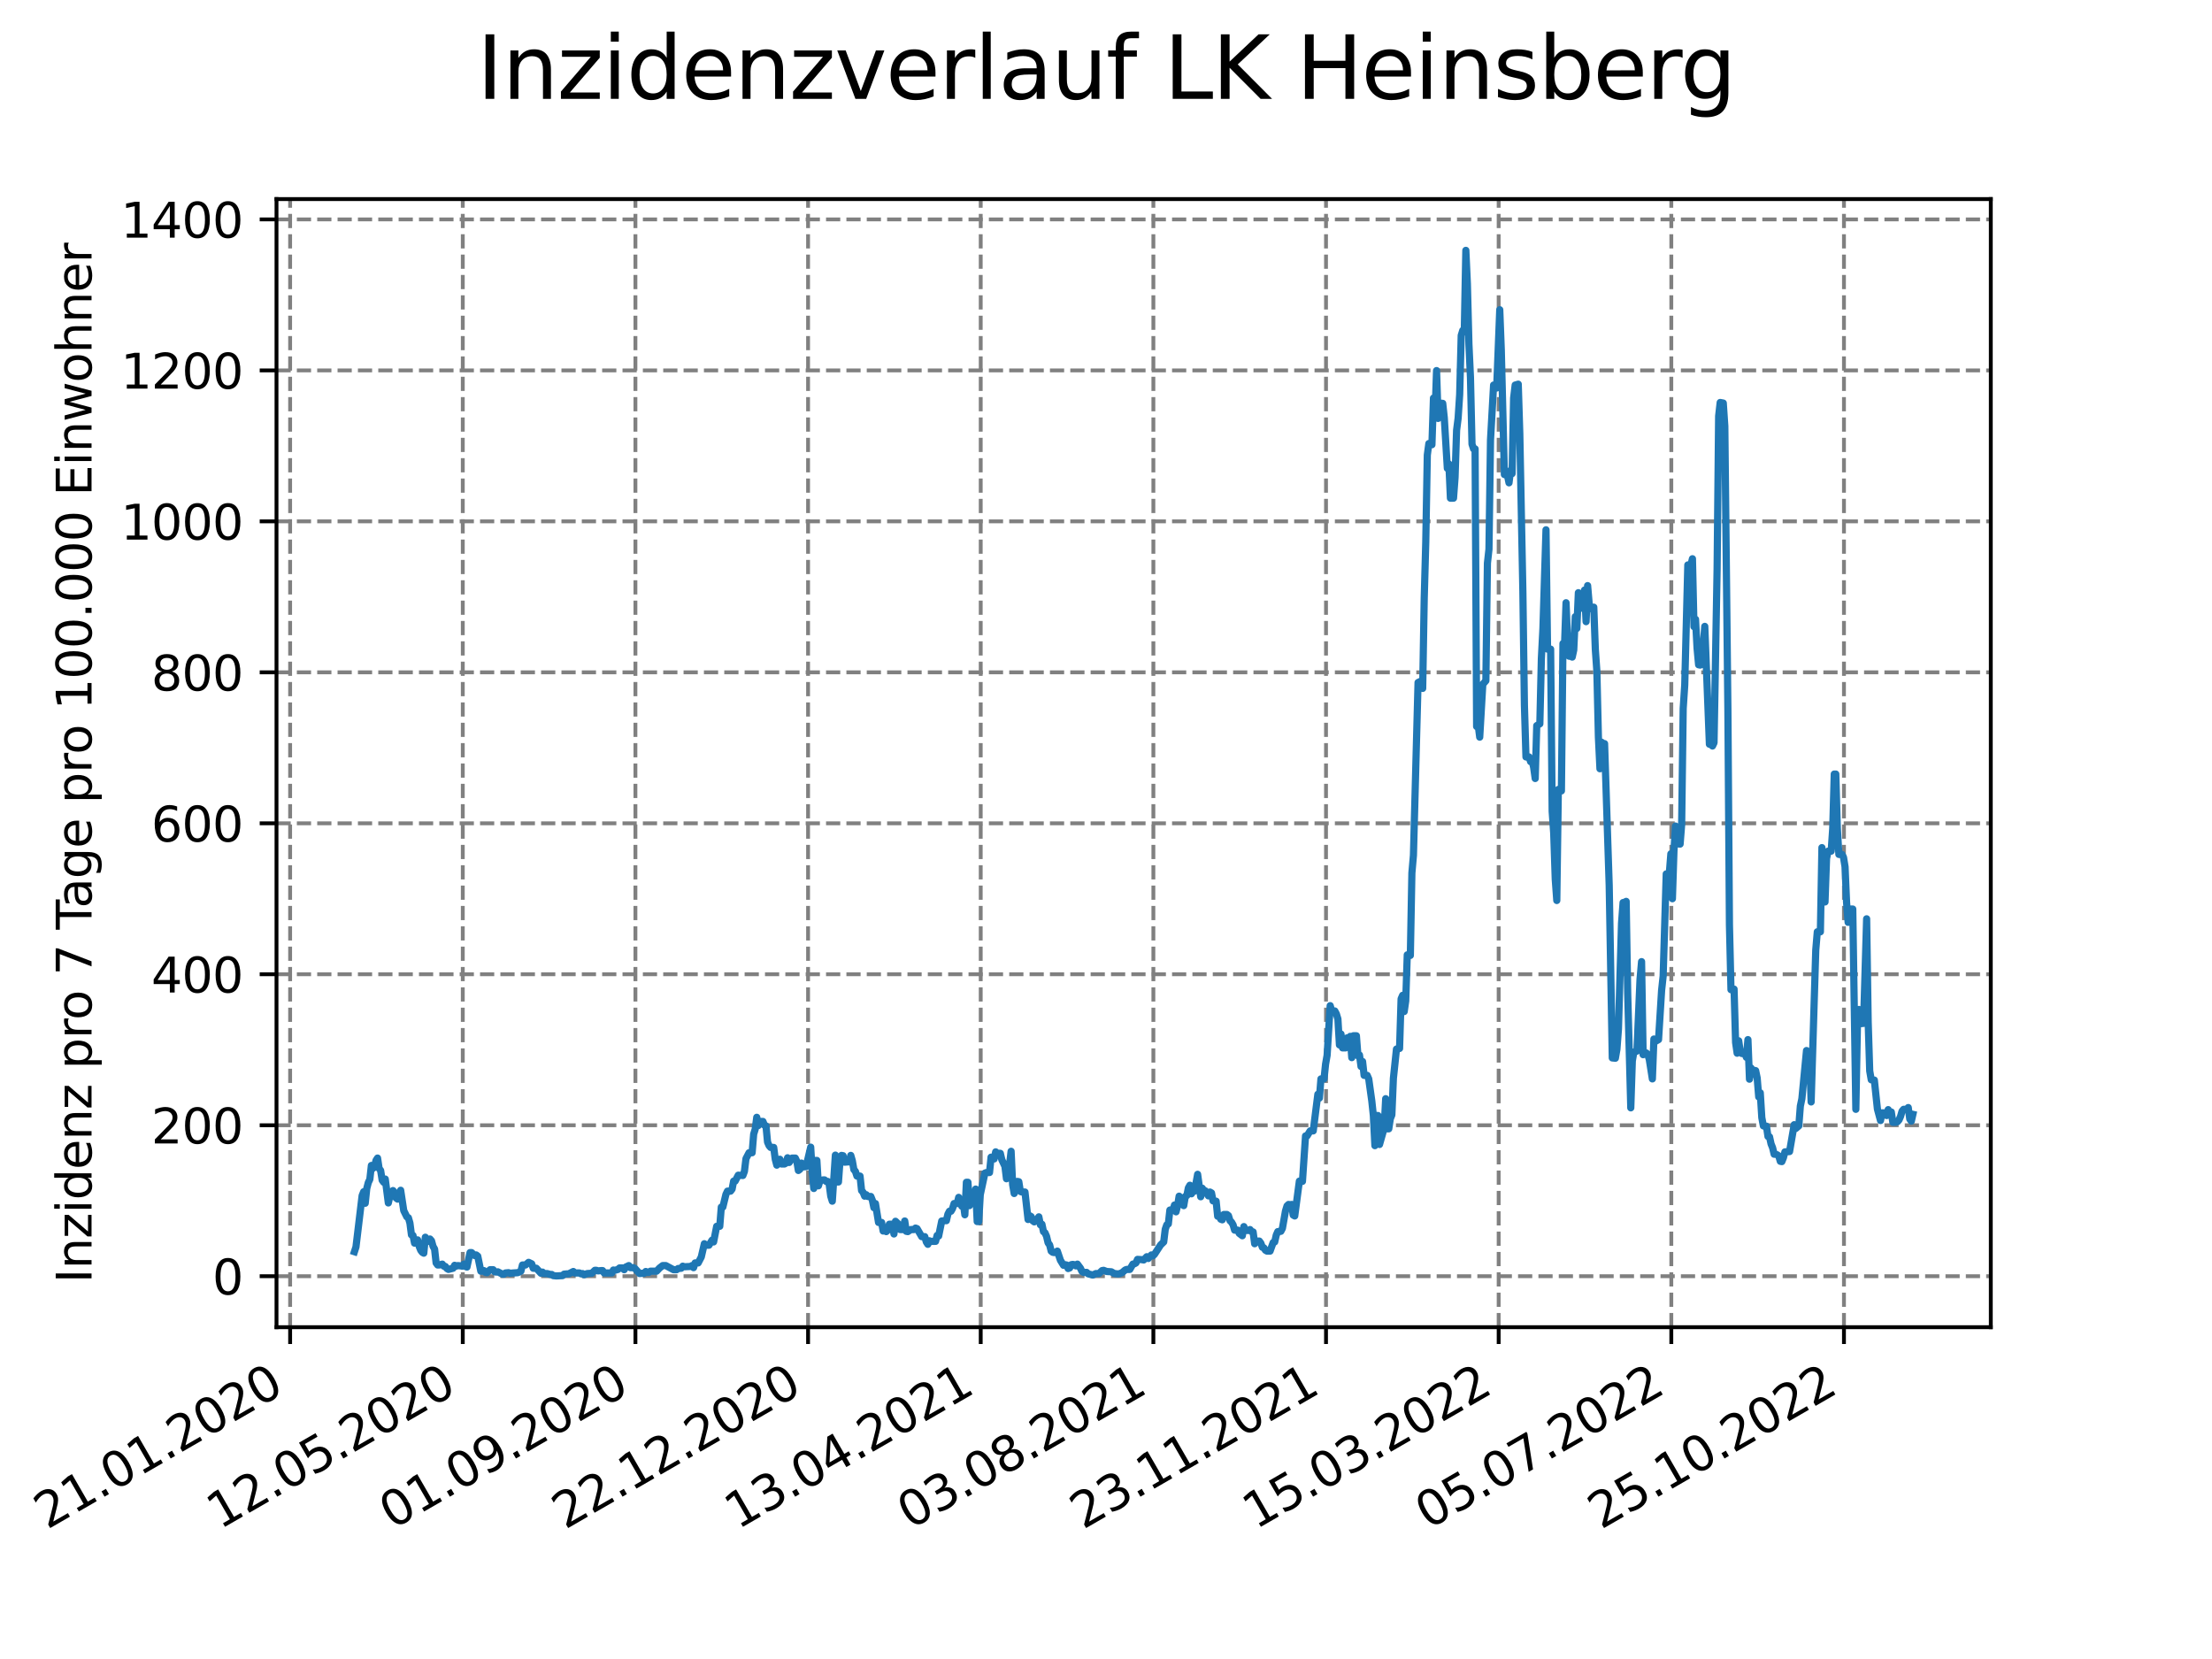 <?xml version="1.0" encoding="utf-8" standalone="no"?>
<!DOCTYPE svg PUBLIC "-//W3C//DTD SVG 1.1//EN"
  "http://www.w3.org/Graphics/SVG/1.1/DTD/svg11.dtd">
<svg xmlns:xlink="http://www.w3.org/1999/xlink" width="460.8pt" height="345.6pt" viewBox="0 0 460.8 345.6" xmlns="http://www.w3.org/2000/svg" version="1.1">
 <defs>
  <style type="text/css">*{stroke-linejoin: round; stroke-linecap: butt}</style>
 </defs>
 <g id="figure_1">
  <g id="patch_1">
   <path d="M 0 345.6 
L 460.8 345.6 
L 460.8 0 
L 0 0 
z
" style="fill: #ffffff"/>
  </g>
  <g id="axes_1">
   <g id="patch_2">
    <path d="M 57.6 276.48 
L 414.72 276.48 
L 414.72 41.472 
L 57.6 41.472 
z
" style="fill: #ffffff"/>
   </g>
   <g id="matplotlib.axis_1">
    <g id="xtick_1">
     <g id="line2d_1">
      <path d="M 60.439 276.48 
L 60.439 41.472 
" clip-path="url(#p2270a59de0)" style="fill: none; stroke-dasharray: 2.96,1.28; stroke-dashoffset: 0; stroke: #808080; stroke-width: 0.8"/>
     </g>
     <g id="line2d_2">
      <defs>
       <path id="mc7853a20b7" d="M 0 0 
L 0 3.5 
" style="stroke: #000000; stroke-width: 0.8"/>
      </defs>
      <g>
       <use xlink:href="#mc7853a20b7" x="60.439" y="276.48" style="stroke: #000000; stroke-width: 0.8"/>
      </g>
     </g>
     <g id="text_1">
      <!-- 21.01.2020 -->
      <g transform="translate(9.814 318.689) rotate(-30) scale(0.1 -0.1)">
       <defs>
        <path id="DejaVuSans-32" d="M 1228 531 
L 3431 531 
L 3431 0 
L 469 0 
L 469 531 
Q 828 903 1448 1529 
Q 2069 2156 2228 2338 
Q 2531 2678 2651 2914 
Q 2772 3150 2772 3378 
Q 2772 3750 2511 3984 
Q 2250 4219 1831 4219 
Q 1534 4219 1204 4116 
Q 875 4013 500 3803 
L 500 4441 
Q 881 4594 1212 4672 
Q 1544 4750 1819 4750 
Q 2544 4750 2975 4387 
Q 3406 4025 3406 3419 
Q 3406 3131 3298 2873 
Q 3191 2616 2906 2266 
Q 2828 2175 2409 1742 
Q 1991 1309 1228 531 
z
" transform="scale(0.016)"/>
        <path id="DejaVuSans-31" d="M 794 531 
L 1825 531 
L 1825 4091 
L 703 3866 
L 703 4441 
L 1819 4666 
L 2450 4666 
L 2450 531 
L 3481 531 
L 3481 0 
L 794 0 
L 794 531 
z
" transform="scale(0.016)"/>
        <path id="DejaVuSans-2e" d="M 684 794 
L 1344 794 
L 1344 0 
L 684 0 
L 684 794 
z
" transform="scale(0.016)"/>
        <path id="DejaVuSans-30" d="M 2034 4250 
Q 1547 4250 1301 3770 
Q 1056 3291 1056 2328 
Q 1056 1369 1301 889 
Q 1547 409 2034 409 
Q 2525 409 2770 889 
Q 3016 1369 3016 2328 
Q 3016 3291 2770 3770 
Q 2525 4250 2034 4250 
z
M 2034 4750 
Q 2819 4750 3233 4129 
Q 3647 3509 3647 2328 
Q 3647 1150 3233 529 
Q 2819 -91 2034 -91 
Q 1250 -91 836 529 
Q 422 1150 422 2328 
Q 422 3509 836 4129 
Q 1250 4750 2034 4750 
z
" transform="scale(0.016)"/>
       </defs>
       <use xlink:href="#DejaVuSans-32"/>
       <use xlink:href="#DejaVuSans-31" x="63.623"/>
       <use xlink:href="#DejaVuSans-2e" x="127.246"/>
       <use xlink:href="#DejaVuSans-30" x="159.033"/>
       <use xlink:href="#DejaVuSans-31" x="222.656"/>
       <use xlink:href="#DejaVuSans-2e" x="286.279"/>
       <use xlink:href="#DejaVuSans-32" x="318.066"/>
       <use xlink:href="#DejaVuSans-30" x="381.689"/>
       <use xlink:href="#DejaVuSans-32" x="445.312"/>
       <use xlink:href="#DejaVuSans-30" x="508.936"/>
      </g>
     </g>
    </g>
    <g id="xtick_2">
     <g id="line2d_3">
      <path d="M 96.405 276.48 
L 96.405 41.472 
" clip-path="url(#p2270a59de0)" style="fill: none; stroke-dasharray: 2.96,1.28; stroke-dashoffset: 0; stroke: #808080; stroke-width: 0.8"/>
     </g>
     <g id="line2d_4">
      <g>
       <use xlink:href="#mc7853a20b7" x="96.405" y="276.48" style="stroke: #000000; stroke-width: 0.8"/>
      </g>
     </g>
     <g id="text_2">
      <!-- 12.05.2020 -->
      <g transform="translate(45.78 318.689) rotate(-30) scale(0.1 -0.1)">
       <defs>
        <path id="DejaVuSans-35" d="M 691 4666 
L 3169 4666 
L 3169 4134 
L 1269 4134 
L 1269 2991 
Q 1406 3038 1543 3061 
Q 1681 3084 1819 3084 
Q 2600 3084 3056 2656 
Q 3513 2228 3513 1497 
Q 3513 744 3044 326 
Q 2575 -91 1722 -91 
Q 1428 -91 1123 -41 
Q 819 9 494 109 
L 494 744 
Q 775 591 1075 516 
Q 1375 441 1709 441 
Q 2250 441 2565 725 
Q 2881 1009 2881 1497 
Q 2881 1984 2565 2268 
Q 2250 2553 1709 2553 
Q 1456 2553 1204 2497 
Q 953 2441 691 2322 
L 691 4666 
z
" transform="scale(0.016)"/>
       </defs>
       <use xlink:href="#DejaVuSans-31"/>
       <use xlink:href="#DejaVuSans-32" x="63.623"/>
       <use xlink:href="#DejaVuSans-2e" x="127.246"/>
       <use xlink:href="#DejaVuSans-30" x="159.033"/>
       <use xlink:href="#DejaVuSans-35" x="222.656"/>
       <use xlink:href="#DejaVuSans-2e" x="286.279"/>
       <use xlink:href="#DejaVuSans-32" x="318.066"/>
       <use xlink:href="#DejaVuSans-30" x="381.689"/>
       <use xlink:href="#DejaVuSans-32" x="445.312"/>
       <use xlink:href="#DejaVuSans-30" x="508.936"/>
      </g>
     </g>
    </g>
    <g id="xtick_3">
     <g id="line2d_5">
      <path d="M 132.371 276.48 
L 132.371 41.472 
" clip-path="url(#p2270a59de0)" style="fill: none; stroke-dasharray: 2.96,1.28; stroke-dashoffset: 0; stroke: #808080; stroke-width: 0.8"/>
     </g>
     <g id="line2d_6">
      <g>
       <use xlink:href="#mc7853a20b7" x="132.371" y="276.48" style="stroke: #000000; stroke-width: 0.8"/>
      </g>
     </g>
     <g id="text_3">
      <!-- 01.09.2020 -->
      <g transform="translate(81.745 318.689) rotate(-30) scale(0.1 -0.1)">
       <defs>
        <path id="DejaVuSans-39" d="M 703 97 
L 703 672 
Q 941 559 1184 500 
Q 1428 441 1663 441 
Q 2288 441 2617 861 
Q 2947 1281 2994 2138 
Q 2813 1869 2534 1725 
Q 2256 1581 1919 1581 
Q 1219 1581 811 2004 
Q 403 2428 403 3163 
Q 403 3881 828 4315 
Q 1253 4750 1959 4750 
Q 2769 4750 3195 4129 
Q 3622 3509 3622 2328 
Q 3622 1225 3098 567 
Q 2575 -91 1691 -91 
Q 1453 -91 1209 -44 
Q 966 3 703 97 
z
M 1959 2075 
Q 2384 2075 2632 2365 
Q 2881 2656 2881 3163 
Q 2881 3666 2632 3958 
Q 2384 4250 1959 4250 
Q 1534 4250 1286 3958 
Q 1038 3666 1038 3163 
Q 1038 2656 1286 2365 
Q 1534 2075 1959 2075 
z
" transform="scale(0.016)"/>
       </defs>
       <use xlink:href="#DejaVuSans-30"/>
       <use xlink:href="#DejaVuSans-31" x="63.623"/>
       <use xlink:href="#DejaVuSans-2e" x="127.246"/>
       <use xlink:href="#DejaVuSans-30" x="159.033"/>
       <use xlink:href="#DejaVuSans-39" x="222.656"/>
       <use xlink:href="#DejaVuSans-2e" x="286.279"/>
       <use xlink:href="#DejaVuSans-32" x="318.066"/>
       <use xlink:href="#DejaVuSans-30" x="381.689"/>
       <use xlink:href="#DejaVuSans-32" x="445.312"/>
       <use xlink:href="#DejaVuSans-30" x="508.936"/>
      </g>
     </g>
    </g>
    <g id="xtick_4">
     <g id="line2d_7">
      <path d="M 168.336 276.48 
L 168.336 41.472 
" clip-path="url(#p2270a59de0)" style="fill: none; stroke-dasharray: 2.96,1.28; stroke-dashoffset: 0; stroke: #808080; stroke-width: 0.8"/>
     </g>
     <g id="line2d_8">
      <g>
       <use xlink:href="#mc7853a20b7" x="168.336" y="276.48" style="stroke: #000000; stroke-width: 0.8"/>
      </g>
     </g>
     <g id="text_4">
      <!-- 22.12.2020 -->
      <g transform="translate(117.711 318.689) rotate(-30) scale(0.1 -0.1)">
       <use xlink:href="#DejaVuSans-32"/>
       <use xlink:href="#DejaVuSans-32" x="63.623"/>
       <use xlink:href="#DejaVuSans-2e" x="127.246"/>
       <use xlink:href="#DejaVuSans-31" x="159.033"/>
       <use xlink:href="#DejaVuSans-32" x="222.656"/>
       <use xlink:href="#DejaVuSans-2e" x="286.279"/>
       <use xlink:href="#DejaVuSans-32" x="318.066"/>
       <use xlink:href="#DejaVuSans-30" x="381.689"/>
       <use xlink:href="#DejaVuSans-32" x="445.312"/>
       <use xlink:href="#DejaVuSans-30" x="508.936"/>
      </g>
     </g>
    </g>
    <g id="xtick_5">
     <g id="line2d_9">
      <path d="M 204.302 276.48 
L 204.302 41.472 
" clip-path="url(#p2270a59de0)" style="fill: none; stroke-dasharray: 2.96,1.28; stroke-dashoffset: 0; stroke: #808080; stroke-width: 0.8"/>
     </g>
     <g id="line2d_10">
      <g>
       <use xlink:href="#mc7853a20b7" x="204.302" y="276.48" style="stroke: #000000; stroke-width: 0.8"/>
      </g>
     </g>
     <g id="text_5">
      <!-- 13.04.2021 -->
      <g transform="translate(153.677 318.689) rotate(-30) scale(0.1 -0.1)">
       <defs>
        <path id="DejaVuSans-33" d="M 2597 2516 
Q 3050 2419 3304 2112 
Q 3559 1806 3559 1356 
Q 3559 666 3084 287 
Q 2609 -91 1734 -91 
Q 1441 -91 1130 -33 
Q 819 25 488 141 
L 488 750 
Q 750 597 1062 519 
Q 1375 441 1716 441 
Q 2309 441 2620 675 
Q 2931 909 2931 1356 
Q 2931 1769 2642 2001 
Q 2353 2234 1838 2234 
L 1294 2234 
L 1294 2753 
L 1863 2753 
Q 2328 2753 2575 2939 
Q 2822 3125 2822 3475 
Q 2822 3834 2567 4026 
Q 2313 4219 1838 4219 
Q 1578 4219 1281 4162 
Q 984 4106 628 3988 
L 628 4550 
Q 988 4650 1302 4700 
Q 1616 4750 1894 4750 
Q 2613 4750 3031 4423 
Q 3450 4097 3450 3541 
Q 3450 3153 3228 2886 
Q 3006 2619 2597 2516 
z
" transform="scale(0.016)"/>
        <path id="DejaVuSans-34" d="M 2419 4116 
L 825 1625 
L 2419 1625 
L 2419 4116 
z
M 2253 4666 
L 3047 4666 
L 3047 1625 
L 3713 1625 
L 3713 1100 
L 3047 1100 
L 3047 0 
L 2419 0 
L 2419 1100 
L 313 1100 
L 313 1709 
L 2253 4666 
z
" transform="scale(0.016)"/>
       </defs>
       <use xlink:href="#DejaVuSans-31"/>
       <use xlink:href="#DejaVuSans-33" x="63.623"/>
       <use xlink:href="#DejaVuSans-2e" x="127.246"/>
       <use xlink:href="#DejaVuSans-30" x="159.033"/>
       <use xlink:href="#DejaVuSans-34" x="222.656"/>
       <use xlink:href="#DejaVuSans-2e" x="286.279"/>
       <use xlink:href="#DejaVuSans-32" x="318.066"/>
       <use xlink:href="#DejaVuSans-30" x="381.689"/>
       <use xlink:href="#DejaVuSans-32" x="445.312"/>
       <use xlink:href="#DejaVuSans-31" x="508.936"/>
      </g>
     </g>
    </g>
    <g id="xtick_6">
     <g id="line2d_11">
      <path d="M 240.268 276.48 
L 240.268 41.472 
" clip-path="url(#p2270a59de0)" style="fill: none; stroke-dasharray: 2.96,1.28; stroke-dashoffset: 0; stroke: #808080; stroke-width: 0.8"/>
     </g>
     <g id="line2d_12">
      <g>
       <use xlink:href="#mc7853a20b7" x="240.268" y="276.48" style="stroke: #000000; stroke-width: 0.8"/>
      </g>
     </g>
     <g id="text_6">
      <!-- 03.08.2021 -->
      <g transform="translate(189.642 318.689) rotate(-30) scale(0.1 -0.1)">
       <defs>
        <path id="DejaVuSans-38" d="M 2034 2216 
Q 1584 2216 1326 1975 
Q 1069 1734 1069 1313 
Q 1069 891 1326 650 
Q 1584 409 2034 409 
Q 2484 409 2743 651 
Q 3003 894 3003 1313 
Q 3003 1734 2745 1975 
Q 2488 2216 2034 2216 
z
M 1403 2484 
Q 997 2584 770 2862 
Q 544 3141 544 3541 
Q 544 4100 942 4425 
Q 1341 4750 2034 4750 
Q 2731 4750 3128 4425 
Q 3525 4100 3525 3541 
Q 3525 3141 3298 2862 
Q 3072 2584 2669 2484 
Q 3125 2378 3379 2068 
Q 3634 1759 3634 1313 
Q 3634 634 3220 271 
Q 2806 -91 2034 -91 
Q 1263 -91 848 271 
Q 434 634 434 1313 
Q 434 1759 690 2068 
Q 947 2378 1403 2484 
z
M 1172 3481 
Q 1172 3119 1398 2916 
Q 1625 2713 2034 2713 
Q 2441 2713 2670 2916 
Q 2900 3119 2900 3481 
Q 2900 3844 2670 4047 
Q 2441 4250 2034 4250 
Q 1625 4250 1398 4047 
Q 1172 3844 1172 3481 
z
" transform="scale(0.016)"/>
       </defs>
       <use xlink:href="#DejaVuSans-30"/>
       <use xlink:href="#DejaVuSans-33" x="63.623"/>
       <use xlink:href="#DejaVuSans-2e" x="127.246"/>
       <use xlink:href="#DejaVuSans-30" x="159.033"/>
       <use xlink:href="#DejaVuSans-38" x="222.656"/>
       <use xlink:href="#DejaVuSans-2e" x="286.279"/>
       <use xlink:href="#DejaVuSans-32" x="318.066"/>
       <use xlink:href="#DejaVuSans-30" x="381.689"/>
       <use xlink:href="#DejaVuSans-32" x="445.312"/>
       <use xlink:href="#DejaVuSans-31" x="508.936"/>
      </g>
     </g>
    </g>
    <g id="xtick_7">
     <g id="line2d_13">
      <path d="M 276.233 276.48 
L 276.233 41.472 
" clip-path="url(#p2270a59de0)" style="fill: none; stroke-dasharray: 2.96,1.28; stroke-dashoffset: 0; stroke: #808080; stroke-width: 0.8"/>
     </g>
     <g id="line2d_14">
      <g>
       <use xlink:href="#mc7853a20b7" x="276.233" y="276.48" style="stroke: #000000; stroke-width: 0.8"/>
      </g>
     </g>
     <g id="text_7">
      <!-- 23.11.2021 -->
      <g transform="translate(225.608 318.689) rotate(-30) scale(0.1 -0.1)">
       <use xlink:href="#DejaVuSans-32"/>
       <use xlink:href="#DejaVuSans-33" x="63.623"/>
       <use xlink:href="#DejaVuSans-2e" x="127.246"/>
       <use xlink:href="#DejaVuSans-31" x="159.033"/>
       <use xlink:href="#DejaVuSans-31" x="222.656"/>
       <use xlink:href="#DejaVuSans-2e" x="286.279"/>
       <use xlink:href="#DejaVuSans-32" x="318.066"/>
       <use xlink:href="#DejaVuSans-30" x="381.689"/>
       <use xlink:href="#DejaVuSans-32" x="445.312"/>
       <use xlink:href="#DejaVuSans-31" x="508.936"/>
      </g>
     </g>
    </g>
    <g id="xtick_8">
     <g id="line2d_15">
      <path d="M 312.199 276.48 
L 312.199 41.472 
" clip-path="url(#p2270a59de0)" style="fill: none; stroke-dasharray: 2.96,1.28; stroke-dashoffset: 0; stroke: #808080; stroke-width: 0.8"/>
     </g>
     <g id="line2d_16">
      <g>
       <use xlink:href="#mc7853a20b7" x="312.199" y="276.48" style="stroke: #000000; stroke-width: 0.8"/>
      </g>
     </g>
     <g id="text_8">
      <!-- 15.03.2022 -->
      <g transform="translate(261.574 318.689) rotate(-30) scale(0.1 -0.1)">
       <use xlink:href="#DejaVuSans-31"/>
       <use xlink:href="#DejaVuSans-35" x="63.623"/>
       <use xlink:href="#DejaVuSans-2e" x="127.246"/>
       <use xlink:href="#DejaVuSans-30" x="159.033"/>
       <use xlink:href="#DejaVuSans-33" x="222.656"/>
       <use xlink:href="#DejaVuSans-2e" x="286.279"/>
       <use xlink:href="#DejaVuSans-32" x="318.066"/>
       <use xlink:href="#DejaVuSans-30" x="381.689"/>
       <use xlink:href="#DejaVuSans-32" x="445.312"/>
       <use xlink:href="#DejaVuSans-32" x="508.936"/>
      </g>
     </g>
    </g>
    <g id="xtick_9">
     <g id="line2d_17">
      <path d="M 348.165 276.48 
L 348.165 41.472 
" clip-path="url(#p2270a59de0)" style="fill: none; stroke-dasharray: 2.96,1.28; stroke-dashoffset: 0; stroke: #808080; stroke-width: 0.8"/>
     </g>
     <g id="line2d_18">
      <g>
       <use xlink:href="#mc7853a20b7" x="348.165" y="276.48" style="stroke: #000000; stroke-width: 0.8"/>
      </g>
     </g>
     <g id="text_9">
      <!-- 05.07.2022 -->
      <g transform="translate(297.54 318.689) rotate(-30) scale(0.1 -0.1)">
       <defs>
        <path id="DejaVuSans-37" d="M 525 4666 
L 3525 4666 
L 3525 4397 
L 1831 0 
L 1172 0 
L 2766 4134 
L 525 4134 
L 525 4666 
z
" transform="scale(0.016)"/>
       </defs>
       <use xlink:href="#DejaVuSans-30"/>
       <use xlink:href="#DejaVuSans-35" x="63.623"/>
       <use xlink:href="#DejaVuSans-2e" x="127.246"/>
       <use xlink:href="#DejaVuSans-30" x="159.033"/>
       <use xlink:href="#DejaVuSans-37" x="222.656"/>
       <use xlink:href="#DejaVuSans-2e" x="286.279"/>
       <use xlink:href="#DejaVuSans-32" x="318.066"/>
       <use xlink:href="#DejaVuSans-30" x="381.689"/>
       <use xlink:href="#DejaVuSans-32" x="445.312"/>
       <use xlink:href="#DejaVuSans-32" x="508.936"/>
      </g>
     </g>
    </g>
    <g id="xtick_10">
     <g id="line2d_19">
      <path d="M 384.13 276.48 
L 384.13 41.472 
" clip-path="url(#p2270a59de0)" style="fill: none; stroke-dasharray: 2.96,1.28; stroke-dashoffset: 0; stroke: #808080; stroke-width: 0.8"/>
     </g>
     <g id="line2d_20">
      <g>
       <use xlink:href="#mc7853a20b7" x="384.13" y="276.48" style="stroke: #000000; stroke-width: 0.8"/>
      </g>
     </g>
     <g id="text_10">
      <!-- 25.10.2022 -->
      <g transform="translate(333.505 318.689) rotate(-30) scale(0.1 -0.1)">
       <use xlink:href="#DejaVuSans-32"/>
       <use xlink:href="#DejaVuSans-35" x="63.623"/>
       <use xlink:href="#DejaVuSans-2e" x="127.246"/>
       <use xlink:href="#DejaVuSans-31" x="159.033"/>
       <use xlink:href="#DejaVuSans-30" x="222.656"/>
       <use xlink:href="#DejaVuSans-2e" x="286.279"/>
       <use xlink:href="#DejaVuSans-32" x="318.066"/>
       <use xlink:href="#DejaVuSans-30" x="381.689"/>
       <use xlink:href="#DejaVuSans-32" x="445.312"/>
       <use xlink:href="#DejaVuSans-32" x="508.936"/>
      </g>
     </g>
    </g>
   </g>
   <g id="matplotlib.axis_2">
    <g id="ytick_1">
     <g id="line2d_21">
      <path d="M 57.6 265.859 
L 414.72 265.859 
" clip-path="url(#p2270a59de0)" style="fill: none; stroke-dasharray: 2.96,1.28; stroke-dashoffset: 0; stroke: #808080; stroke-width: 0.8"/>
     </g>
     <g id="line2d_22">
      <defs>
       <path id="m241b97ec36" d="M 0 0 
L -3.5 0 
" style="stroke: #000000; stroke-width: 0.8"/>
      </defs>
      <g>
       <use xlink:href="#m241b97ec36" x="57.6" y="265.859" style="stroke: #000000; stroke-width: 0.8"/>
      </g>
     </g>
     <g id="text_11">
      <!-- 0 -->
      <g transform="translate(44.237 269.659) scale(0.1 -0.1)">
       <use xlink:href="#DejaVuSans-30"/>
      </g>
     </g>
    </g>
    <g id="ytick_2">
     <g id="line2d_23">
      <path d="M 57.6 234.409 
L 414.72 234.409 
" clip-path="url(#p2270a59de0)" style="fill: none; stroke-dasharray: 2.96,1.28; stroke-dashoffset: 0; stroke: #808080; stroke-width: 0.8"/>
     </g>
     <g id="line2d_24">
      <g>
       <use xlink:href="#m241b97ec36" x="57.6" y="234.409" style="stroke: #000000; stroke-width: 0.8"/>
      </g>
     </g>
     <g id="text_12">
      <!-- 200 -->
      <g transform="translate(31.512 238.208) scale(0.1 -0.1)">
       <use xlink:href="#DejaVuSans-32"/>
       <use xlink:href="#DejaVuSans-30" x="63.623"/>
       <use xlink:href="#DejaVuSans-30" x="127.246"/>
      </g>
     </g>
    </g>
    <g id="ytick_3">
     <g id="line2d_25">
      <path d="M 57.6 202.959 
L 414.72 202.959 
" clip-path="url(#p2270a59de0)" style="fill: none; stroke-dasharray: 2.96,1.28; stroke-dashoffset: 0; stroke: #808080; stroke-width: 0.8"/>
     </g>
     <g id="line2d_26">
      <g>
       <use xlink:href="#m241b97ec36" x="57.6" y="202.959" style="stroke: #000000; stroke-width: 0.8"/>
      </g>
     </g>
     <g id="text_13">
      <!-- 400 -->
      <g transform="translate(31.512 206.758) scale(0.1 -0.1)">
       <use xlink:href="#DejaVuSans-34"/>
       <use xlink:href="#DejaVuSans-30" x="63.623"/>
       <use xlink:href="#DejaVuSans-30" x="127.246"/>
      </g>
     </g>
    </g>
    <g id="ytick_4">
     <g id="line2d_27">
      <path d="M 57.6 171.508 
L 414.72 171.508 
" clip-path="url(#p2270a59de0)" style="fill: none; stroke-dasharray: 2.96,1.28; stroke-dashoffset: 0; stroke: #808080; stroke-width: 0.8"/>
     </g>
     <g id="line2d_28">
      <g>
       <use xlink:href="#m241b97ec36" x="57.6" y="171.508" style="stroke: #000000; stroke-width: 0.8"/>
      </g>
     </g>
     <g id="text_14">
      <!-- 600 -->
      <g transform="translate(31.512 175.308) scale(0.1 -0.1)">
       <defs>
        <path id="DejaVuSans-36" d="M 2113 2584 
Q 1688 2584 1439 2293 
Q 1191 2003 1191 1497 
Q 1191 994 1439 701 
Q 1688 409 2113 409 
Q 2538 409 2786 701 
Q 3034 994 3034 1497 
Q 3034 2003 2786 2293 
Q 2538 2584 2113 2584 
z
M 3366 4563 
L 3366 3988 
Q 3128 4100 2886 4159 
Q 2644 4219 2406 4219 
Q 1781 4219 1451 3797 
Q 1122 3375 1075 2522 
Q 1259 2794 1537 2939 
Q 1816 3084 2150 3084 
Q 2853 3084 3261 2657 
Q 3669 2231 3669 1497 
Q 3669 778 3244 343 
Q 2819 -91 2113 -91 
Q 1303 -91 875 529 
Q 447 1150 447 2328 
Q 447 3434 972 4092 
Q 1497 4750 2381 4750 
Q 2619 4750 2861 4703 
Q 3103 4656 3366 4563 
z
" transform="scale(0.016)"/>
       </defs>
       <use xlink:href="#DejaVuSans-36"/>
       <use xlink:href="#DejaVuSans-30" x="63.623"/>
       <use xlink:href="#DejaVuSans-30" x="127.246"/>
      </g>
     </g>
    </g>
    <g id="ytick_5">
     <g id="line2d_29">
      <path d="M 57.6 140.058 
L 414.72 140.058 
" clip-path="url(#p2270a59de0)" style="fill: none; stroke-dasharray: 2.96,1.28; stroke-dashoffset: 0; stroke: #808080; stroke-width: 0.8"/>
     </g>
     <g id="line2d_30">
      <g>
       <use xlink:href="#m241b97ec36" x="57.6" y="140.058" style="stroke: #000000; stroke-width: 0.8"/>
      </g>
     </g>
     <g id="text_15">
      <!-- 800 -->
      <g transform="translate(31.512 143.857) scale(0.1 -0.1)">
       <use xlink:href="#DejaVuSans-38"/>
       <use xlink:href="#DejaVuSans-30" x="63.623"/>
       <use xlink:href="#DejaVuSans-30" x="127.246"/>
      </g>
     </g>
    </g>
    <g id="ytick_6">
     <g id="line2d_31">
      <path d="M 57.6 108.608 
L 414.72 108.608 
" clip-path="url(#p2270a59de0)" style="fill: none; stroke-dasharray: 2.96,1.28; stroke-dashoffset: 0; stroke: #808080; stroke-width: 0.8"/>
     </g>
     <g id="line2d_32">
      <g>
       <use xlink:href="#m241b97ec36" x="57.6" y="108.608" style="stroke: #000000; stroke-width: 0.8"/>
      </g>
     </g>
     <g id="text_16">
      <!-- 1000 -->
      <g transform="translate(25.15 112.407) scale(0.1 -0.1)">
       <use xlink:href="#DejaVuSans-31"/>
       <use xlink:href="#DejaVuSans-30" x="63.623"/>
       <use xlink:href="#DejaVuSans-30" x="127.246"/>
       <use xlink:href="#DejaVuSans-30" x="190.869"/>
      </g>
     </g>
    </g>
    <g id="ytick_7">
     <g id="line2d_33">
      <path d="M 57.6 77.158 
L 414.72 77.158 
" clip-path="url(#p2270a59de0)" style="fill: none; stroke-dasharray: 2.96,1.28; stroke-dashoffset: 0; stroke: #808080; stroke-width: 0.8"/>
     </g>
     <g id="line2d_34">
      <g>
       <use xlink:href="#m241b97ec36" x="57.6" y="77.158" style="stroke: #000000; stroke-width: 0.8"/>
      </g>
     </g>
     <g id="text_17">
      <!-- 1200 -->
      <g transform="translate(25.15 80.957) scale(0.1 -0.1)">
       <use xlink:href="#DejaVuSans-31"/>
       <use xlink:href="#DejaVuSans-32" x="63.623"/>
       <use xlink:href="#DejaVuSans-30" x="127.246"/>
       <use xlink:href="#DejaVuSans-30" x="190.869"/>
      </g>
     </g>
    </g>
    <g id="ytick_8">
     <g id="line2d_35">
      <path d="M 57.6 45.707 
L 414.72 45.707 
" clip-path="url(#p2270a59de0)" style="fill: none; stroke-dasharray: 2.96,1.28; stroke-dashoffset: 0; stroke: #808080; stroke-width: 0.8"/>
     </g>
     <g id="line2d_36">
      <g>
       <use xlink:href="#m241b97ec36" x="57.6" y="45.707" style="stroke: #000000; stroke-width: 0.8"/>
      </g>
     </g>
     <g id="text_18">
      <!-- 1400 -->
      <g transform="translate(25.15 49.507) scale(0.1 -0.1)">
       <use xlink:href="#DejaVuSans-31"/>
       <use xlink:href="#DejaVuSans-34" x="63.623"/>
       <use xlink:href="#DejaVuSans-30" x="127.246"/>
       <use xlink:href="#DejaVuSans-30" x="190.869"/>
      </g>
     </g>
    </g>
    <g id="text_19">
     <!-- Inzidenz pro 7 Tage pro 100.000 Einwohner -->
     <g transform="translate(19.07 267.301) rotate(-90) scale(0.1 -0.1)">
      <defs>
       <path id="DejaVuSans-49" d="M 628 4666 
L 1259 4666 
L 1259 0 
L 628 0 
L 628 4666 
z
" transform="scale(0.016)"/>
       <path id="DejaVuSans-6e" d="M 3513 2113 
L 3513 0 
L 2938 0 
L 2938 2094 
Q 2938 2591 2744 2837 
Q 2550 3084 2163 3084 
Q 1697 3084 1428 2787 
Q 1159 2491 1159 1978 
L 1159 0 
L 581 0 
L 581 3500 
L 1159 3500 
L 1159 2956 
Q 1366 3272 1645 3428 
Q 1925 3584 2291 3584 
Q 2894 3584 3203 3211 
Q 3513 2838 3513 2113 
z
" transform="scale(0.016)"/>
       <path id="DejaVuSans-7a" d="M 353 3500 
L 3084 3500 
L 3084 2975 
L 922 459 
L 3084 459 
L 3084 0 
L 275 0 
L 275 525 
L 2438 3041 
L 353 3041 
L 353 3500 
z
" transform="scale(0.016)"/>
       <path id="DejaVuSans-69" d="M 603 3500 
L 1178 3500 
L 1178 0 
L 603 0 
L 603 3500 
z
M 603 4863 
L 1178 4863 
L 1178 4134 
L 603 4134 
L 603 4863 
z
" transform="scale(0.016)"/>
       <path id="DejaVuSans-64" d="M 2906 2969 
L 2906 4863 
L 3481 4863 
L 3481 0 
L 2906 0 
L 2906 525 
Q 2725 213 2448 61 
Q 2172 -91 1784 -91 
Q 1150 -91 751 415 
Q 353 922 353 1747 
Q 353 2572 751 3078 
Q 1150 3584 1784 3584 
Q 2172 3584 2448 3432 
Q 2725 3281 2906 2969 
z
M 947 1747 
Q 947 1113 1208 752 
Q 1469 391 1925 391 
Q 2381 391 2643 752 
Q 2906 1113 2906 1747 
Q 2906 2381 2643 2742 
Q 2381 3103 1925 3103 
Q 1469 3103 1208 2742 
Q 947 2381 947 1747 
z
" transform="scale(0.016)"/>
       <path id="DejaVuSans-65" d="M 3597 1894 
L 3597 1613 
L 953 1613 
Q 991 1019 1311 708 
Q 1631 397 2203 397 
Q 2534 397 2845 478 
Q 3156 559 3463 722 
L 3463 178 
Q 3153 47 2828 -22 
Q 2503 -91 2169 -91 
Q 1331 -91 842 396 
Q 353 884 353 1716 
Q 353 2575 817 3079 
Q 1281 3584 2069 3584 
Q 2775 3584 3186 3129 
Q 3597 2675 3597 1894 
z
M 3022 2063 
Q 3016 2534 2758 2815 
Q 2500 3097 2075 3097 
Q 1594 3097 1305 2825 
Q 1016 2553 972 2059 
L 3022 2063 
z
" transform="scale(0.016)"/>
       <path id="DejaVuSans-20" transform="scale(0.016)"/>
       <path id="DejaVuSans-70" d="M 1159 525 
L 1159 -1331 
L 581 -1331 
L 581 3500 
L 1159 3500 
L 1159 2969 
Q 1341 3281 1617 3432 
Q 1894 3584 2278 3584 
Q 2916 3584 3314 3078 
Q 3713 2572 3713 1747 
Q 3713 922 3314 415 
Q 2916 -91 2278 -91 
Q 1894 -91 1617 61 
Q 1341 213 1159 525 
z
M 3116 1747 
Q 3116 2381 2855 2742 
Q 2594 3103 2138 3103 
Q 1681 3103 1420 2742 
Q 1159 2381 1159 1747 
Q 1159 1113 1420 752 
Q 1681 391 2138 391 
Q 2594 391 2855 752 
Q 3116 1113 3116 1747 
z
" transform="scale(0.016)"/>
       <path id="DejaVuSans-72" d="M 2631 2963 
Q 2534 3019 2420 3045 
Q 2306 3072 2169 3072 
Q 1681 3072 1420 2755 
Q 1159 2438 1159 1844 
L 1159 0 
L 581 0 
L 581 3500 
L 1159 3500 
L 1159 2956 
Q 1341 3275 1631 3429 
Q 1922 3584 2338 3584 
Q 2397 3584 2469 3576 
Q 2541 3569 2628 3553 
L 2631 2963 
z
" transform="scale(0.016)"/>
       <path id="DejaVuSans-6f" d="M 1959 3097 
Q 1497 3097 1228 2736 
Q 959 2375 959 1747 
Q 959 1119 1226 758 
Q 1494 397 1959 397 
Q 2419 397 2687 759 
Q 2956 1122 2956 1747 
Q 2956 2369 2687 2733 
Q 2419 3097 1959 3097 
z
M 1959 3584 
Q 2709 3584 3137 3096 
Q 3566 2609 3566 1747 
Q 3566 888 3137 398 
Q 2709 -91 1959 -91 
Q 1206 -91 779 398 
Q 353 888 353 1747 
Q 353 2609 779 3096 
Q 1206 3584 1959 3584 
z
" transform="scale(0.016)"/>
       <path id="DejaVuSans-54" d="M -19 4666 
L 3928 4666 
L 3928 4134 
L 2272 4134 
L 2272 0 
L 1638 0 
L 1638 4134 
L -19 4134 
L -19 4666 
z
" transform="scale(0.016)"/>
       <path id="DejaVuSans-61" d="M 2194 1759 
Q 1497 1759 1228 1600 
Q 959 1441 959 1056 
Q 959 750 1161 570 
Q 1363 391 1709 391 
Q 2188 391 2477 730 
Q 2766 1069 2766 1631 
L 2766 1759 
L 2194 1759 
z
M 3341 1997 
L 3341 0 
L 2766 0 
L 2766 531 
Q 2569 213 2275 61 
Q 1981 -91 1556 -91 
Q 1019 -91 701 211 
Q 384 513 384 1019 
Q 384 1609 779 1909 
Q 1175 2209 1959 2209 
L 2766 2209 
L 2766 2266 
Q 2766 2663 2505 2880 
Q 2244 3097 1772 3097 
Q 1472 3097 1187 3025 
Q 903 2953 641 2809 
L 641 3341 
Q 956 3463 1253 3523 
Q 1550 3584 1831 3584 
Q 2591 3584 2966 3190 
Q 3341 2797 3341 1997 
z
" transform="scale(0.016)"/>
       <path id="DejaVuSans-67" d="M 2906 1791 
Q 2906 2416 2648 2759 
Q 2391 3103 1925 3103 
Q 1463 3103 1205 2759 
Q 947 2416 947 1791 
Q 947 1169 1205 825 
Q 1463 481 1925 481 
Q 2391 481 2648 825 
Q 2906 1169 2906 1791 
z
M 3481 434 
Q 3481 -459 3084 -895 
Q 2688 -1331 1869 -1331 
Q 1566 -1331 1297 -1286 
Q 1028 -1241 775 -1147 
L 775 -588 
Q 1028 -725 1275 -790 
Q 1522 -856 1778 -856 
Q 2344 -856 2625 -561 
Q 2906 -266 2906 331 
L 2906 616 
Q 2728 306 2450 153 
Q 2172 0 1784 0 
Q 1141 0 747 490 
Q 353 981 353 1791 
Q 353 2603 747 3093 
Q 1141 3584 1784 3584 
Q 2172 3584 2450 3431 
Q 2728 3278 2906 2969 
L 2906 3500 
L 3481 3500 
L 3481 434 
z
" transform="scale(0.016)"/>
       <path id="DejaVuSans-45" d="M 628 4666 
L 3578 4666 
L 3578 4134 
L 1259 4134 
L 1259 2753 
L 3481 2753 
L 3481 2222 
L 1259 2222 
L 1259 531 
L 3634 531 
L 3634 0 
L 628 0 
L 628 4666 
z
" transform="scale(0.016)"/>
       <path id="DejaVuSans-77" d="M 269 3500 
L 844 3500 
L 1563 769 
L 2278 3500 
L 2956 3500 
L 3675 769 
L 4391 3500 
L 4966 3500 
L 4050 0 
L 3372 0 
L 2619 2869 
L 1863 0 
L 1184 0 
L 269 3500 
z
" transform="scale(0.016)"/>
       <path id="DejaVuSans-68" d="M 3513 2113 
L 3513 0 
L 2938 0 
L 2938 2094 
Q 2938 2591 2744 2837 
Q 2550 3084 2163 3084 
Q 1697 3084 1428 2787 
Q 1159 2491 1159 1978 
L 1159 0 
L 581 0 
L 581 4863 
L 1159 4863 
L 1159 2956 
Q 1366 3272 1645 3428 
Q 1925 3584 2291 3584 
Q 2894 3584 3203 3211 
Q 3513 2838 3513 2113 
z
" transform="scale(0.016)"/>
      </defs>
      <use xlink:href="#DejaVuSans-49"/>
      <use xlink:href="#DejaVuSans-6e" x="29.492"/>
      <use xlink:href="#DejaVuSans-7a" x="92.871"/>
      <use xlink:href="#DejaVuSans-69" x="145.361"/>
      <use xlink:href="#DejaVuSans-64" x="173.145"/>
      <use xlink:href="#DejaVuSans-65" x="236.621"/>
      <use xlink:href="#DejaVuSans-6e" x="298.145"/>
      <use xlink:href="#DejaVuSans-7a" x="361.523"/>
      <use xlink:href="#DejaVuSans-20" x="414.014"/>
      <use xlink:href="#DejaVuSans-70" x="445.801"/>
      <use xlink:href="#DejaVuSans-72" x="509.277"/>
      <use xlink:href="#DejaVuSans-6f" x="548.141"/>
      <use xlink:href="#DejaVuSans-20" x="609.322"/>
      <use xlink:href="#DejaVuSans-37" x="641.109"/>
      <use xlink:href="#DejaVuSans-20" x="704.732"/>
      <use xlink:href="#DejaVuSans-54" x="736.52"/>
      <use xlink:href="#DejaVuSans-61" x="781.104"/>
      <use xlink:href="#DejaVuSans-67" x="842.383"/>
      <use xlink:href="#DejaVuSans-65" x="905.859"/>
      <use xlink:href="#DejaVuSans-20" x="967.383"/>
      <use xlink:href="#DejaVuSans-70" x="999.17"/>
      <use xlink:href="#DejaVuSans-72" x="1062.646"/>
      <use xlink:href="#DejaVuSans-6f" x="1101.51"/>
      <use xlink:href="#DejaVuSans-20" x="1162.691"/>
      <use xlink:href="#DejaVuSans-31" x="1194.479"/>
      <use xlink:href="#DejaVuSans-30" x="1258.102"/>
      <use xlink:href="#DejaVuSans-30" x="1321.725"/>
      <use xlink:href="#DejaVuSans-2e" x="1385.348"/>
      <use xlink:href="#DejaVuSans-30" x="1417.135"/>
      <use xlink:href="#DejaVuSans-30" x="1480.758"/>
      <use xlink:href="#DejaVuSans-30" x="1544.381"/>
      <use xlink:href="#DejaVuSans-20" x="1608.004"/>
      <use xlink:href="#DejaVuSans-45" x="1639.791"/>
      <use xlink:href="#DejaVuSans-69" x="1702.975"/>
      <use xlink:href="#DejaVuSans-6e" x="1730.758"/>
      <use xlink:href="#DejaVuSans-77" x="1794.137"/>
      <use xlink:href="#DejaVuSans-6f" x="1875.924"/>
      <use xlink:href="#DejaVuSans-68" x="1937.105"/>
      <use xlink:href="#DejaVuSans-6e" x="2000.484"/>
      <use xlink:href="#DejaVuSans-65" x="2063.863"/>
      <use xlink:href="#DejaVuSans-72" x="2125.387"/>
     </g>
    </g>
   </g>
   <g id="line2d_37">
    <path d="M 73.833 260.752 
L 74.154 259.768 
L 75.438 249.061 
L 75.759 248.261 
L 76.081 250.661 
L 76.402 247.584 
L 76.723 246.353 
L 77.044 245.676 
L 77.365 242.784 
L 77.686 243.4 
L 78.007 243.092 
L 78.328 241.738 
L 78.65 241.246 
L 78.971 243.4 
L 79.292 243.83 
L 79.613 245.861 
L 79.934 246.292 
L 80.255 245.615 
L 80.897 250.599 
L 81.219 249.184 
L 81.54 249.061 
L 81.861 248.015 
L 82.182 248.384 
L 82.503 249.553 
L 82.824 249.799 
L 83.145 249.184 
L 83.466 247.953 
L 84.109 252.199 
L 84.751 253.491 
L 85.072 253.676 
L 85.393 254.783 
L 85.714 257.245 
L 86.035 257.368 
L 86.356 258.968 
L 86.678 258.291 
L 86.999 258.291 
L 87.32 259.644 
L 87.641 260.444 
L 87.962 260.875 
L 88.283 261.06 
L 88.604 257.737 
L 88.925 258.598 
L 89.247 258.598 
L 89.568 258.106 
L 89.889 258.475 
L 90.21 259.644 
L 90.531 260.198 
L 90.852 263.09 
L 91.173 263.521 
L 91.494 263.521 
L 92.137 263.336 
L 92.458 263.767 
L 92.779 263.829 
L 93.1 264.259 
L 93.421 264.444 
L 94.385 264.198 
L 94.706 263.583 
L 95.027 263.767 
L 95.348 263.644 
L 95.99 263.706 
L 96.311 263.767 
L 96.632 263.336 
L 96.954 263.829 
L 97.275 263.952 
L 97.917 260.937 
L 98.238 260.937 
L 98.88 261.552 
L 99.201 261.429 
L 99.523 261.675 
L 100.165 264.813 
L 100.486 264.813 
L 100.807 264.69 
L 101.128 265.059 
L 101.449 265.121 
L 102.091 264.506 
L 102.734 264.506 
L 103.055 264.936 
L 103.376 264.998 
L 103.697 264.936 
L 104.66 265.429 
L 104.982 265.429 
L 105.303 265.182 
L 105.945 265.121 
L 106.266 265.244 
L 106.908 265.182 
L 107.872 265.121 
L 108.514 264.813 
L 108.835 263.521 
L 109.477 263.521 
L 110.12 262.967 
L 110.762 263.275 
L 111.083 264.198 
L 111.725 264.198 
L 112.689 265.244 
L 113.01 264.998 
L 113.331 265.306 
L 113.973 265.306 
L 114.615 265.49 
L 114.936 265.49 
L 115.257 265.736 
L 115.9 265.798 
L 117.184 265.736 
L 117.505 265.429 
L 118.148 265.367 
L 118.469 265.367 
L 119.432 264.875 
L 119.753 265.182 
L 120.717 265.182 
L 121.038 265.367 
L 121.359 265.306 
L 121.68 265.552 
L 122.322 265.306 
L 123.286 265.244 
L 123.928 264.629 
L 124.249 264.629 
L 124.57 264.752 
L 125.212 264.69 
L 125.533 264.69 
L 125.855 265.182 
L 127.46 265.182 
L 127.781 264.567 
L 128.102 264.629 
L 128.745 264.444 
L 129.066 264.136 
L 129.708 264.136 
L 130.029 264.506 
L 130.35 263.952 
L 130.992 263.644 
L 131.314 264.075 
L 131.956 264.075 
L 132.277 264.259 
L 133.24 265.306 
L 133.883 265.244 
L 134.204 265.244 
L 134.525 264.875 
L 134.846 265.059 
L 135.167 265.059 
L 135.488 264.813 
L 136.773 264.813 
L 137.415 264.136 
L 138.057 263.644 
L 138.699 263.644 
L 140.305 264.506 
L 140.947 264.506 
L 141.268 264.259 
L 141.911 264.198 
L 142.232 263.767 
L 142.553 263.89 
L 143.837 263.829 
L 144.158 263.644 
L 144.48 264.075 
L 144.801 263.09 
L 145.443 263.09 
L 146.085 261.86 
L 146.727 259.091 
L 147.049 259.398 
L 147.691 259.398 
L 148.333 258.352 
L 148.654 258.721 
L 149.296 255.46 
L 149.939 255.46 
L 150.26 251.461 
L 150.581 251.461 
L 151.223 248.815 
L 151.544 248.138 
L 152.187 248.138 
L 152.508 247.707 
L 152.829 246.046 
L 153.15 246.046 
L 153.792 244.815 
L 154.756 244.876 
L 155.077 244.015 
L 155.398 241.369 
L 156.04 240.138 
L 156.682 240.138 
L 157.003 236.262 
L 157.325 235.216 
L 157.646 232.754 
L 157.967 234.477 
L 158.288 233.616 
L 158.93 233.616 
L 159.251 234.416 
L 159.572 234.539 
L 159.893 237.923 
L 160.215 238.662 
L 160.536 239.031 
L 161.178 239.031 
L 161.499 241.492 
L 161.82 242.723 
L 162.141 241.923 
L 162.462 241.492 
L 162.784 242.477 
L 163.426 242.477 
L 163.747 242.292 
L 164.068 241.184 
L 164.389 242.169 
L 165.031 241.246 
L 165.674 241.246 
L 165.995 241.923 
L 166.316 243.83 
L 166.637 243.584 
L 166.958 242.292 
L 167.279 243.092 
L 167.922 243.03 
L 168.885 238.969 
L 169.206 244.323 
L 169.527 247.584 
L 169.848 241.738 
L 170.169 241.738 
L 170.491 247.03 
L 170.812 245.984 
L 171.454 245.799 
L 171.775 245.799 
L 172.096 246.107 
L 172.417 246.107 
L 172.738 246.722 
L 173.059 249.184 
L 173.381 250.23 
L 174.023 240.631 
L 174.344 246.23 
L 174.665 246.23 
L 174.986 241.8 
L 175.307 240.692 
L 175.628 240.754 
L 175.95 242.107 
L 176.592 242.046 
L 176.913 242.046 
L 177.234 240.692 
L 177.555 241.8 
L 177.876 243.646 
L 178.197 244.015 
L 178.519 245 
L 179.161 245 
L 179.482 248.015 
L 179.803 248.384 
L 180.124 249.184 
L 180.445 248.876 
L 180.766 249.245 
L 181.409 249.245 
L 181.73 250.045 
L 182.051 251.584 
L 182.372 250.722 
L 183.014 254.66 
L 183.657 254.66 
L 183.978 256.445 
L 184.299 256.137 
L 184.62 256.568 
L 184.941 256.26 
L 185.262 255.029 
L 185.904 255.029 
L 186.225 257.06 
L 186.547 254.414 
L 187.189 255.029 
L 187.51 256.137 
L 188.152 256.137 
L 188.473 254.353 
L 188.794 256.506 
L 189.116 256.568 
L 189.758 256.137 
L 190.4 256.137 
L 190.721 255.829 
L 191.042 255.952 
L 192.006 257.614 
L 192.648 257.614 
L 192.969 258.721 
L 193.29 259.214 
L 193.611 258.475 
L 193.932 258.598 
L 194.896 258.598 
L 195.217 257.368 
L 195.538 257.491 
L 196.18 254.353 
L 196.823 254.291 
L 197.144 254.291 
L 197.465 252.937 
L 197.786 252.322 
L 198.107 252.322 
L 198.428 251.768 
L 198.749 250.722 
L 199.392 250.722 
L 199.713 249.43 
L 200.034 250.168 
L 200.355 251.276 
L 200.676 250.722 
L 200.997 253.06 
L 201.318 246.292 
L 201.639 246.292 
L 201.96 251.153 
L 202.282 250.045 
L 202.603 250.291 
L 202.924 250.722 
L 203.245 247.707 
L 203.566 254.476 
L 203.887 254.476 
L 204.208 248.876 
L 205.172 244.384 
L 205.493 244.261 
L 206.135 244.261 
L 206.456 241.061 
L 206.777 241.061 
L 207.098 241.431 
L 207.42 239.954 
L 207.741 240.261 
L 208.383 240.261 
L 208.704 241.615 
L 209.346 242.969 
L 209.667 245.553 
L 209.989 245.369 
L 210.631 239.831 
L 210.952 246.784 
L 211.273 248.63 
L 211.594 246.169 
L 211.915 246.107 
L 212.236 246.169 
L 212.558 248.199 
L 212.879 248.322 
L 213.521 248.322 
L 214.163 254.045 
L 214.484 253.245 
L 214.805 253.43 
L 215.126 254.291 
L 215.448 254.537 
L 215.769 254.106 
L 216.09 253.922 
L 216.411 253.491 
L 216.732 255.153 
L 217.053 255.029 
L 217.374 256.568 
L 217.695 256.814 
L 218.017 257.552 
L 218.338 258.906 
L 218.659 259.337 
L 218.98 260.629 
L 219.301 260.875 
L 219.622 260.937 
L 219.943 260.875 
L 220.264 260.629 
L 220.907 262.537 
L 221.549 263.583 
L 221.87 263.46 
L 222.191 263.521 
L 222.512 264.259 
L 222.833 264.136 
L 223.155 263.46 
L 223.476 263.398 
L 223.797 263.46 
L 224.118 263.706 
L 224.439 263.336 
L 225.081 264.198 
L 225.402 264.875 
L 225.724 265.059 
L 226.366 265.059 
L 226.687 265.367 
L 227.65 265.613 
L 228.293 265.306 
L 228.935 265.306 
L 229.577 264.69 
L 229.898 264.629 
L 230.54 264.875 
L 231.504 264.936 
L 232.146 265.306 
L 232.788 265.367 
L 233.109 265.367 
L 233.752 265.121 
L 234.394 264.567 
L 234.715 264.444 
L 235.357 264.444 
L 235.999 263.336 
L 236.321 263.275 
L 236.642 263.09 
L 236.963 262.352 
L 237.926 262.413 
L 238.247 262.475 
L 238.89 261.798 
L 239.211 262.167 
L 239.853 261.429 
L 240.174 261.614 
L 240.495 261.306 
L 241.78 259.337 
L 242.422 258.721 
L 242.743 256.076 
L 243.064 255.153 
L 243.385 254.968 
L 243.706 252.076 
L 244.027 252.014 
L 244.349 252.137 
L 244.67 251.03 
L 244.991 252.445 
L 245.312 251.153 
L 245.633 249.184 
L 245.954 249.799 
L 246.275 250.722 
L 246.596 251.153 
L 246.918 249.245 
L 247.239 249.061 
L 247.56 247.461 
L 247.881 246.907 
L 248.202 248.692 
L 248.523 248.199 
L 248.844 248.138 
L 249.487 244.63 
L 250.129 249.307 
L 250.45 247.522 
L 250.771 248.015 
L 251.092 248.076 
L 251.734 249.122 
L 252.056 248.322 
L 252.377 248.507 
L 252.698 250.168 
L 253.34 250.23 
L 253.661 253.368 
L 253.982 253.245 
L 254.303 253.983 
L 254.625 254.106 
L 254.946 252.999 
L 255.588 252.999 
L 255.909 253.245 
L 256.23 254.291 
L 256.551 254.599 
L 256.872 255.153 
L 257.194 256.26 
L 257.836 256.26 
L 258.157 256.937 
L 258.799 257.429 
L 259.12 255.522 
L 259.441 256.322 
L 260.084 256.322 
L 260.405 256.137 
L 260.726 256.568 
L 261.047 256.629 
L 261.368 259.091 
L 261.689 258.537 
L 262.331 258.537 
L 262.653 258.968 
L 262.974 259.829 
L 263.295 259.952 
L 263.616 260.444 
L 263.937 260.629 
L 264.579 260.629 
L 265.222 258.845 
L 265.543 258.721 
L 265.864 257.306 
L 266.185 256.568 
L 266.827 256.506 
L 267.148 255.891 
L 267.791 252.26 
L 268.112 251.214 
L 268.433 250.907 
L 268.754 250.968 
L 269.075 250.907 
L 269.396 253.122 
L 269.717 253.307 
L 270.681 246.046 
L 271.323 246.107 
L 271.965 236.631 
L 272.286 236.631 
L 272.928 235.585 
L 273.571 235.585 
L 274.534 227.955 
L 274.855 228.755 
L 275.176 224.755 
L 275.819 224.755 
L 276.14 221.678 
L 276.461 219.832 
L 277.103 209.495 
L 277.424 210.602 
L 278.066 210.602 
L 278.388 211.218 
L 278.709 212.264 
L 279.03 217.679 
L 279.351 215.402 
L 279.672 218.294 
L 280.314 218.294 
L 280.635 216.202 
L 280.957 216.694 
L 281.278 215.894 
L 281.599 220.325 
L 281.92 215.771 
L 282.562 215.771 
L 282.883 219.956 
L 283.204 219.771 
L 283.526 222.171 
L 283.847 221.125 
L 284.168 224.017 
L 284.81 224.017 
L 285.131 224.755 
L 285.773 229.37 
L 286.095 232.385 
L 286.416 238.662 
L 286.737 232.385 
L 287.058 232.385 
L 287.379 238.415 
L 288.342 235.031 
L 288.663 228.878 
L 288.985 235.154 
L 289.306 235.154 
L 289.627 233.062 
L 289.948 232.262 
L 290.269 224.632 
L 290.911 218.54 
L 291.232 218.417 
L 291.554 218.417 
L 291.875 208.08 
L 292.196 207.341 
L 292.517 210.726 
L 292.838 208.51 
L 293.159 198.911 
L 293.48 199.034 
L 293.801 199.034 
L 294.123 181.866 
L 294.444 178.174 
L 295.407 142.177 
L 296.049 141.87 
L 296.37 143.408 
L 296.692 124.64 
L 297.013 112.949 
L 297.334 94.797 
L 297.655 92.397 
L 298.297 92.643 
L 298.618 82.921 
L 298.939 86.674 
L 299.261 77.198 
L 299.582 87.167 
L 299.903 83.967 
L 300.545 84.028 
L 300.866 86.982 
L 301.508 97.566 
L 301.829 96.643 
L 302.151 103.781 
L 302.793 103.781 
L 303.114 99.473 
L 303.435 89.628 
L 303.756 87.105 
L 304.077 82.182 
L 304.398 69.876 
L 304.72 68.83 
L 305.041 68.83 
L 305.362 52.154 
L 305.683 59.169 
L 306.004 71.722 
L 306.325 78.614 
L 306.646 92.52 
L 306.967 93.505 
L 307.289 93.505 
L 307.61 151.346 
L 307.931 151.038 
L 308.252 153.561 
L 308.894 142.547 
L 309.536 141.808 
L 309.858 117.318 
L 310.179 114.426 
L 310.5 91.659 
L 311.142 80.213 
L 311.784 80.829 
L 312.427 64.522 
L 312.748 72.952 
L 313.39 98.858 
L 314.032 99.043 
L 314.353 100.581 
L 314.674 97.996 
L 314.995 98.673 
L 315.317 82.921 
L 315.638 80.213 
L 316.28 80.029 
L 316.601 90.305 
L 317.243 123.287 
L 317.564 146.977 
L 317.886 157.684 
L 318.207 157.745 
L 318.528 157.684 
L 318.849 158.668 
L 319.17 158.422 
L 319.491 159.899 
L 319.812 162.176 
L 320.133 151.161 
L 320.776 150.792 
L 321.097 137.193 
L 321.418 130.978 
L 322.06 110.365 
L 322.381 135.224 
L 322.702 135.286 
L 323.024 135.224 
L 323.345 169.006 
L 323.666 173.559 
L 323.987 183.159 
L 324.308 187.589 
L 324.629 164.452 
L 324.95 164.699 
L 325.271 164.76 
L 325.593 134.055 
L 325.914 134.67 
L 326.235 125.563 
L 326.556 133.317 
L 326.877 136.701 
L 327.198 136.701 
L 327.519 136.886 
L 327.84 135.409 
L 328.162 128.455 
L 328.483 130.917 
L 328.804 123.471 
L 329.125 126.733 
L 329.446 126.671 
L 329.767 126.733 
L 330.088 122.917 
L 330.409 129.502 
L 330.73 121.994 
L 331.052 125.748 
L 331.373 126.794 
L 331.694 126.548 
L 332.015 126.486 
L 332.336 135.286 
L 332.657 139.839 
L 332.978 153.561 
L 333.299 160.145 
L 333.621 154.607 
L 333.942 154.853 
L 334.263 154.915 
L 335.226 184.451 
L 335.868 220.386 
L 336.511 220.448 
L 336.832 218.602 
L 337.153 214.356 
L 337.795 192.327 
L 338.116 188.02 
L 338.437 187.958 
L 338.759 187.774 
L 339.08 206.972 
L 339.722 230.785 
L 340.043 221.002 
L 340.364 219.156 
L 341.006 218.971 
L 341.649 204.018 
L 341.97 200.326 
L 342.291 219.709 
L 342.612 219.279 
L 342.933 219.34 
L 343.254 219.648 
L 343.575 220.694 
L 344.218 224.755 
L 344.539 216.448 
L 344.86 216.94 
L 345.502 216.571 
L 346.144 206.295 
L 346.465 203.342 
L 347.108 182.051 
L 347.429 182.113 
L 347.75 181.928 
L 348.071 177.867 
L 348.392 187.22 
L 348.713 177.313 
L 349.034 172.083 
L 349.356 175.775 
L 349.998 175.836 
L 350.319 171.775 
L 350.64 147.592 
L 350.961 142.731 
L 351.603 117.687 
L 352.246 117.687 
L 352.567 116.395 
L 352.888 130.548 
L 353.209 129.009 
L 353.53 135.04 
L 353.851 138.485 
L 354.172 138.547 
L 354.494 138.424 
L 355.136 130.486 
L 356.099 155.038 
L 356.42 155.099 
L 356.741 155.407 
L 357.063 154.73 
L 357.705 118.549 
L 358.026 86.674 
L 358.347 83.844 
L 358.989 83.967 
L 359.31 88.766 
L 359.953 147.962 
L 360.274 192.635 
L 360.595 206.172 
L 361.237 206.049 
L 361.558 217.187 
L 361.879 219.402 
L 362.2 216.817 
L 362.522 219.033 
L 362.843 219.463 
L 363.485 219.463 
L 363.806 220.263 
L 364.127 216.571 
L 364.448 224.817 
L 364.769 222.478 
L 365.091 223.032 
L 365.412 222.971 
L 365.733 223.032 
L 366.054 224.571 
L 366.375 228.509 
L 366.696 227.647 
L 367.017 232.816 
L 367.338 234.539 
L 367.66 234.662 
L 367.981 234.6 
L 368.302 236.754 
L 368.623 236.816 
L 368.944 238.292 
L 369.265 239.092 
L 369.586 240.446 
L 369.907 240.446 
L 370.229 240.569 
L 370.55 240.815 
L 370.871 241.923 
L 371.192 241.984 
L 371.513 241.184 
L 371.834 239.954 
L 372.797 239.892 
L 373.761 234.293 
L 374.082 235.093 
L 374.724 234.539 
L 375.045 230.416 
L 375.366 228.878 
L 376.33 218.848 
L 376.972 219.402 
L 377.293 229.555 
L 377.935 208.449 
L 378.257 197.927 
L 378.578 194.112 
L 379.22 194.112 
L 379.541 176.575 
L 379.862 185.497 
L 380.183 187.897 
L 380.504 178.851 
L 380.826 177.313 
L 381.468 177.313 
L 381.789 172.636 
L 382.11 161.253 
L 382.431 161.253 
L 382.752 172.575 
L 383.073 177.99 
L 383.716 177.99 
L 384.037 178.605 
L 384.358 180.574 
L 384.679 188.02 
L 385 192.142 
L 385.321 189.373 
L 385.964 189.373 
L 386.606 231.093 
L 386.927 214.11 
L 387.248 210.295 
L 387.569 213.248 
L 388.211 213.187 
L 388.854 191.404 
L 389.175 212.879 
L 389.496 223.094 
L 389.817 224.94 
L 390.459 225.001 
L 391.101 231.032 
L 391.744 233.431 
L 392.065 231.831 
L 392.707 231.831 
L 393.028 232.385 
L 393.349 231.155 
L 393.67 232.201 
L 393.992 231.647 
L 394.313 233.8 
L 394.955 233.8 
L 395.276 233.677 
L 395.597 233.308 
L 395.918 232.57 
L 396.239 231.462 
L 396.561 231.093 
L 397.203 231.093 
L 397.524 230.724 
L 397.845 233.124 
L 398.166 233.554 
L 398.487 232.139 
L 398.487 232.139 
" clip-path="url(#p2270a59de0)" style="fill: none; stroke: #1f77b4; stroke-width: 1.5; stroke-linecap: square"/>
   </g>
   <g id="patch_3">
    <path d="M 57.6 276.48 
L 57.6 41.472 
" style="fill: none; stroke: #000000; stroke-width: 0.8; stroke-linejoin: miter; stroke-linecap: square"/>
   </g>
   <g id="patch_4">
    <path d="M 414.72 276.48 
L 414.72 41.472 
" style="fill: none; stroke: #000000; stroke-width: 0.8; stroke-linejoin: miter; stroke-linecap: square"/>
   </g>
   <g id="patch_5">
    <path d="M 57.6 276.48 
L 414.72 276.48 
" style="fill: none; stroke: #000000; stroke-width: 0.8; stroke-linejoin: miter; stroke-linecap: square"/>
   </g>
   <g id="patch_6">
    <path d="M 57.6 41.472 
L 414.72 41.472 
" style="fill: none; stroke: #000000; stroke-width: 0.8; stroke-linejoin: miter; stroke-linecap: square"/>
   </g>
  </g>
  <g id="text_20">
   <!-- Inzidenzverlauf LK Heinsberg -->
   <g transform="translate(99.343 20.589) scale(0.18 -0.18)">
    <defs>
     <path id="DejaVuSans-76" d="M 191 3500 
L 800 3500 
L 1894 563 
L 2988 3500 
L 3597 3500 
L 2284 0 
L 1503 0 
L 191 3500 
z
" transform="scale(0.016)"/>
     <path id="DejaVuSans-6c" d="M 603 4863 
L 1178 4863 
L 1178 0 
L 603 0 
L 603 4863 
z
" transform="scale(0.016)"/>
     <path id="DejaVuSans-75" d="M 544 1381 
L 544 3500 
L 1119 3500 
L 1119 1403 
Q 1119 906 1312 657 
Q 1506 409 1894 409 
Q 2359 409 2629 706 
Q 2900 1003 2900 1516 
L 2900 3500 
L 3475 3500 
L 3475 0 
L 2900 0 
L 2900 538 
Q 2691 219 2414 64 
Q 2138 -91 1772 -91 
Q 1169 -91 856 284 
Q 544 659 544 1381 
z
M 1991 3584 
L 1991 3584 
z
" transform="scale(0.016)"/>
     <path id="DejaVuSans-66" d="M 2375 4863 
L 2375 4384 
L 1825 4384 
Q 1516 4384 1395 4259 
Q 1275 4134 1275 3809 
L 1275 3500 
L 2222 3500 
L 2222 3053 
L 1275 3053 
L 1275 0 
L 697 0 
L 697 3053 
L 147 3053 
L 147 3500 
L 697 3500 
L 697 3744 
Q 697 4328 969 4595 
Q 1241 4863 1831 4863 
L 2375 4863 
z
" transform="scale(0.016)"/>
     <path id="DejaVuSans-4c" d="M 628 4666 
L 1259 4666 
L 1259 531 
L 3531 531 
L 3531 0 
L 628 0 
L 628 4666 
z
" transform="scale(0.016)"/>
     <path id="DejaVuSans-4b" d="M 628 4666 
L 1259 4666 
L 1259 2694 
L 3353 4666 
L 4166 4666 
L 1850 2491 
L 4331 0 
L 3500 0 
L 1259 2247 
L 1259 0 
L 628 0 
L 628 4666 
z
" transform="scale(0.016)"/>
     <path id="DejaVuSans-48" d="M 628 4666 
L 1259 4666 
L 1259 2753 
L 3553 2753 
L 3553 4666 
L 4184 4666 
L 4184 0 
L 3553 0 
L 3553 2222 
L 1259 2222 
L 1259 0 
L 628 0 
L 628 4666 
z
" transform="scale(0.016)"/>
     <path id="DejaVuSans-73" d="M 2834 3397 
L 2834 2853 
Q 2591 2978 2328 3040 
Q 2066 3103 1784 3103 
Q 1356 3103 1142 2972 
Q 928 2841 928 2578 
Q 928 2378 1081 2264 
Q 1234 2150 1697 2047 
L 1894 2003 
Q 2506 1872 2764 1633 
Q 3022 1394 3022 966 
Q 3022 478 2636 193 
Q 2250 -91 1575 -91 
Q 1294 -91 989 -36 
Q 684 19 347 128 
L 347 722 
Q 666 556 975 473 
Q 1284 391 1588 391 
Q 1994 391 2212 530 
Q 2431 669 2431 922 
Q 2431 1156 2273 1281 
Q 2116 1406 1581 1522 
L 1381 1569 
Q 847 1681 609 1914 
Q 372 2147 372 2553 
Q 372 3047 722 3315 
Q 1072 3584 1716 3584 
Q 2034 3584 2315 3537 
Q 2597 3491 2834 3397 
z
" transform="scale(0.016)"/>
     <path id="DejaVuSans-62" d="M 3116 1747 
Q 3116 2381 2855 2742 
Q 2594 3103 2138 3103 
Q 1681 3103 1420 2742 
Q 1159 2381 1159 1747 
Q 1159 1113 1420 752 
Q 1681 391 2138 391 
Q 2594 391 2855 752 
Q 3116 1113 3116 1747 
z
M 1159 2969 
Q 1341 3281 1617 3432 
Q 1894 3584 2278 3584 
Q 2916 3584 3314 3078 
Q 3713 2572 3713 1747 
Q 3713 922 3314 415 
Q 2916 -91 2278 -91 
Q 1894 -91 1617 61 
Q 1341 213 1159 525 
L 1159 0 
L 581 0 
L 581 4863 
L 1159 4863 
L 1159 2969 
z
" transform="scale(0.016)"/>
    </defs>
    <use xlink:href="#DejaVuSans-49"/>
    <use xlink:href="#DejaVuSans-6e" x="29.492"/>
    <use xlink:href="#DejaVuSans-7a" x="92.871"/>
    <use xlink:href="#DejaVuSans-69" x="145.361"/>
    <use xlink:href="#DejaVuSans-64" x="173.145"/>
    <use xlink:href="#DejaVuSans-65" x="236.621"/>
    <use xlink:href="#DejaVuSans-6e" x="298.145"/>
    <use xlink:href="#DejaVuSans-7a" x="361.523"/>
    <use xlink:href="#DejaVuSans-76" x="414.014"/>
    <use xlink:href="#DejaVuSans-65" x="473.193"/>
    <use xlink:href="#DejaVuSans-72" x="534.717"/>
    <use xlink:href="#DejaVuSans-6c" x="575.83"/>
    <use xlink:href="#DejaVuSans-61" x="603.613"/>
    <use xlink:href="#DejaVuSans-75" x="664.893"/>
    <use xlink:href="#DejaVuSans-66" x="728.271"/>
    <use xlink:href="#DejaVuSans-20" x="763.477"/>
    <use xlink:href="#DejaVuSans-4c" x="795.264"/>
    <use xlink:href="#DejaVuSans-4b" x="850.977"/>
    <use xlink:href="#DejaVuSans-20" x="916.553"/>
    <use xlink:href="#DejaVuSans-48" x="948.34"/>
    <use xlink:href="#DejaVuSans-65" x="1023.535"/>
    <use xlink:href="#DejaVuSans-69" x="1085.059"/>
    <use xlink:href="#DejaVuSans-6e" x="1112.842"/>
    <use xlink:href="#DejaVuSans-73" x="1176.221"/>
    <use xlink:href="#DejaVuSans-62" x="1228.32"/>
    <use xlink:href="#DejaVuSans-65" x="1291.797"/>
    <use xlink:href="#DejaVuSans-72" x="1353.32"/>
    <use xlink:href="#DejaVuSans-67" x="1392.684"/>
   </g>
  </g>
 </g>
 <defs>
  <clipPath id="p2270a59de0">
   <rect x="57.6" y="41.472" width="357.12" height="235.008"/>
  </clipPath>
 </defs>
</svg>
